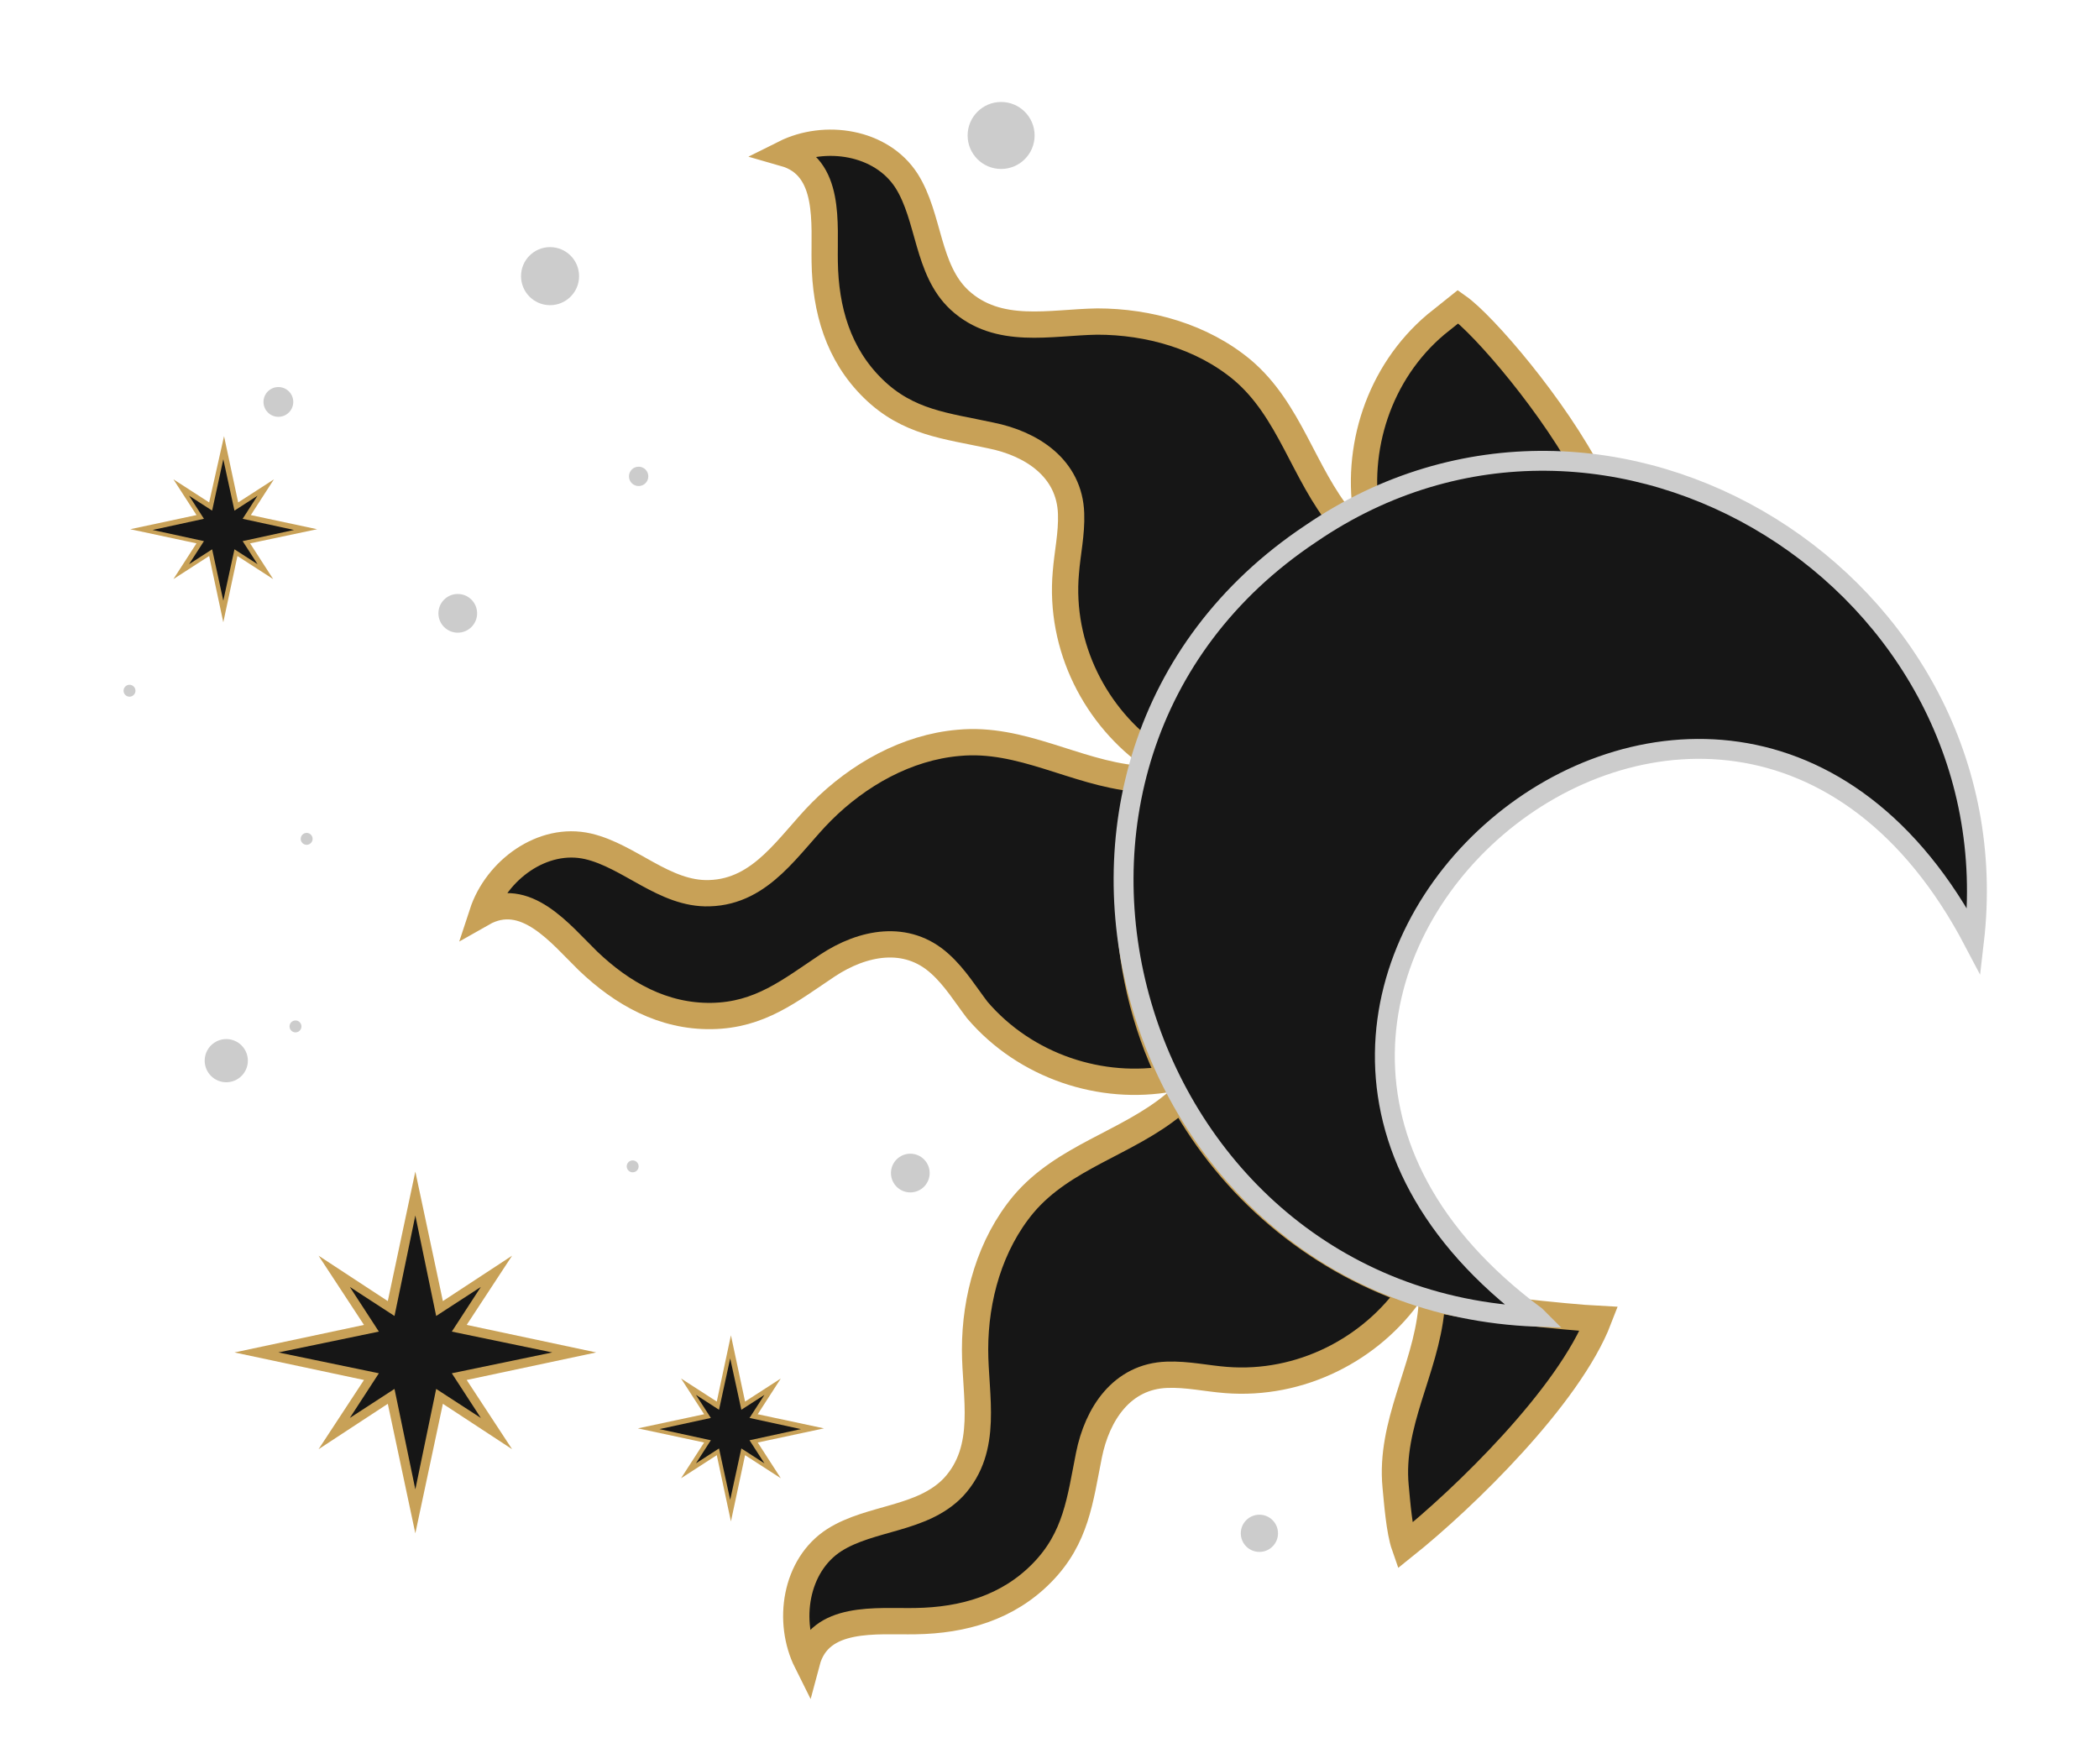 <?xml version="1.0" encoding="utf-8"?>
<!-- Generator: Adobe Illustrator 24.2.0, SVG Export Plug-In . SVG Version: 6.00 Build 0)  -->
<svg version="1.1" id="Calque_1" xmlns="http://www.w3.org/2000/svg" xmlns:xlink="http://www.w3.org/1999/xlink" x="0px" y="0px"
	 viewBox="0 0 282 237" style="enable-background:new 0 0 282 237;" xml:space="preserve">
<style type="text/css">
	.st0{display:none;fill:#161616;stroke:#C8A157;stroke-width:5.343;stroke-miterlimit:10;}
	.st1{fill:#161616;stroke:#C8A157;stroke-width:3.532;stroke-miterlimit:10;}
	.st2{fill:#161616;stroke:#CCCCCC;stroke-width:2.672;stroke-miterlimit:10;}
	.st3{fill:#161616;}
	.st4{fill:#C8A157;}
	.st5{fill:#CCCCCC;}
</style>
<g>
	<polyline class="st0" points="196.5,43.1 1862.5,43.1 1862.5,177.6 202.2,177.6 162,130.5 202.2,43.1 	"/>
	<g>
		<g>
			<g>
				<path class="st1" d="M188.7,207.7c-0.7-2-1-5.9-1.2-8c-0.8-8.4,4-15.6,4.8-23.8c0-0.5,0.1-1,0.1-1.5c3.7,1.1,18.4,2.6,22.4,2.8
					C210.8,187.6,196.7,201.3,188.7,207.7z"/>
			</g>
			<g>
				<path class="st1" d="M108.4,223.3c-2.7-5.4-1.6-13,3.7-16.4c4.9-3.1,11.8-2.7,16-7.1c4.8-5.2,2.9-12.2,2.9-18.5
					c0-6.9,2-14.1,6.5-19.5c5.4-6.4,13.9-8.2,20.2-13.4c0.4-0.3,0.7-0.6,1.1-0.9c6.7,12.1,17.6,21.4,30.8,26
					c-5.4,7.8-14.9,12.7-24.9,11.9c-2.6-0.2-5.2-0.8-7.9-0.7c-6.1,0.2-9.4,5.3-10.5,10.8c-1.2,6-1.7,11.1-6.3,15.8s-10.6,6.4-17,6.5
					C117.8,217.9,110.1,216.9,108.4,223.3z"/>
			</g>
			<g>
				<path class="st1" d="M126.3,129.5c-4.5-4.1-10.4-2.9-15.1,0.2c-5.1,3.4-9.1,6.7-15.6,6.8s-12-3-16.6-7.4
					c-3.7-3.6-8.4-9.7-14.2-6.4c1.9-5.8,8.1-10.4,14.2-9c5.6,1.3,10.3,6.5,16.3,6.3c7.1-0.2,10.7-6.6,15.1-11
					c4.9-4.9,11.4-8.6,18.4-9.2c8.4-0.8,15.6,4,23.8,4.8c0.5,0,0.9,0.1,1.4,0.1c-1.5,5-2.3,10.3-2.3,15.8c0,8.7,2,17,5.6,24.4
					c-9.3,1.7-19.5-1.6-26-9.2C129.7,133.6,128.3,131.3,126.3,129.5z"/>
			</g>
			<g>
				<path class="st1" d="M155,101.8c-7.8-5.4-12.7-14.9-11.8-24.9c0.2-2.6,0.8-5.2,0.7-7.9c-0.2-6.1-5.3-9.4-10.8-10.5
					c-6-1.3-11.1-1.7-15.8-6.3c-4.7-4.6-6.4-10.6-6.5-17c-0.1-5.1,0.9-12.8-5.4-14.6c5.4-2.7,13-1.6,16.4,3.7
					c3.1,4.9,2.7,11.9,7.1,16c5.2,4.8,12.2,3,18.5,2.9c6.9,0,14.1,2,19.5,6.5c6.4,5.4,8.2,13.9,13.4,20.2c0.3,0.4,0.7,0.8,1,1.1
					C169,77.7,159.6,88.6,155,101.8z"/>
			</g>
			<g>
				<path class="st1" d="M183.7,69.7c-1.7-9.3,1.5-19.6,9.2-26.1c1-0.8,2-1.6,3-2.4c3.4,2.4,13,13.5,17.9,23.1l-7.9-0.1
					c-3.1,0.1-6.1,0.4-9,1c-1,0.2-2,0.4-3,0.7c-0.4,0.1-0.9,0.2-1.3,0.4c-0.9,0.2-1.7,0.5-2.6,0.8c0,0,0,0-0.1,0
					C187.9,67.9,185.8,68.8,183.7,69.7z"/>
			</g>
		</g>
		<path class="st2" d="M206.3,176.8c-58.5-43.5,25-114.9,58.9-50.3c5.6-48-48.9-82.3-89.1-54.8c-46.1,30.7-24.6,103.1,30.3,105.2
			L206.3,176.8z"/>
		<g>
			<path class="st3" d="M49.9,178.5l-15.4,3.2l15.4,3.2l-5,7.6l7.6-5l3.2,15.4l3.2-15.4l7.6,5c0,0-2.6-3.9-5-7.6l15.4-3.2
				c0,0-9.3-1.9-15.4-3.2l5-7.6c0,0-3.9,2.6-7.6,5l-3.2-15.4c0,0-1.9,9.3-3.2,15.4l-7.6-5L49.9,178.5z"/>
			<path class="st4" d="M55.8,157.4l3.7,17.4l9.3-6.1l-6.1,9.3l17.4,3.7l-17.4,3.7l6.1,9.3l-9.3-6.1L55.8,206l-3.7-17.4l-9.3,6.1
				l6.1-9.3l-17.4-3.7l17.4-3.7l-6.1-9.3l9.3,6.1L55.8,157.4z M58.6,176.8l-2.8-13.5L53,176.8l-6-3.9l3.9,6l-13.5,2.8l13.5,2.8
				l-3.9,6l6-3.9l2.8,13.5l2.8-13.5l6,3.9l-3.9-6l13.5-2.8l-13.5-2.8l3.9-6L58.6,176.8z"/>
		</g>
		<g>
			<path class="st3" d="M27,69.4l-7.9,1.7l7.9,1.7l-2.6,3.9l3.9-2.6L30,82l1.7-7.9l3.9,2.6c0,0-1.3-2-2.6-3.9l7.9-1.7
				c0,0-4.8-1-7.9-1.7l2.6-3.9c0,0-2,1.3-3.9,2.6L30,60.2c0,0-1,4.8-1.7,7.9l-3.9-2.6L27,69.4z"/>
			<path class="st4" d="M30.1,58.6l1.9,8.9l4.8-3.1l-3.1,4.8l8.9,1.9l-9,1.9l3.1,4.8l-4.8-3.1L30,83.6l-1.9-8.9l-4.8,3.1l3.1-4.8
				l-8.9-1.9l8.9-1.9l-3.1-4.8l4.8,3.1L30.1,58.6z M31.5,68.6L30,61.7l-1.5,6.9l-3.1-2l2,3.1l-6.9,1.5l6.9,1.5l-2,3.1l3.1-2l1.5,6.9
				l1.5-6.9l3.1,2l-2-3.1l6.9-1.5l-6.9-1.5l2-3.1L31.5,68.6z"/>
		</g>
		<g>
			<path class="st3" d="M95.2,190.2l-7.9,1.7l7.9,1.7l-2.6,3.9l3.9-2.6l1.7,7.9l1.7-7.9l3.9,2.6c0,0-1.3-2-2.6-3.9l7.9-1.7
				c0,0-4.8-1-7.9-1.7l2.6-3.9c0,0-2,1.3-3.9,2.6l-1.7-7.9c0,0-1,4.8-1.7,7.9l-3.9-2.6L95.2,190.2z"/>
			<path class="st4" d="M98.2,179.4l1.9,8.9l4.8-3.1l-3.1,4.8l8.9,1.9l-8.9,1.9l3.1,4.8l-4.8-3.1l-1.9,8.9l-1.9-8.9l-4.8,3.1
				l3.1-4.8l-8.9-1.9l8.9-1.9l-3.1-4.8l4.8,3.1L98.2,179.4z M99.6,189.4l-1.5-6.9l-1.5,6.9l-3.1-2l2,3.1l-6.9,1.5l6.9,1.5l-2,3.1
				l3.1-2l1.5,6.9l1.5-6.9l3.1,2l-2-3.1l6.9-1.5l-6.9-1.5l2-3.1L99.6,189.4z"/>
		</g>
		<g>
			<circle class="st5" cx="134.5" cy="18.2" r="4.5"/>
			<circle class="st5" cx="73.9" cy="37.1" r="3.9"/>
			<circle class="st5" cx="61.5" cy="82.4" r="2.6"/>
			<circle class="st5" cx="85.8" cy="64" r="1.3"/>
			<circle class="st5" cx="122.3" cy="157.6" r="2.6"/>
			<circle class="st5" cx="30.4" cy="142.5" r="2.9"/>
			<circle class="st5" cx="17.4" cy="92.8" r="0.8"/>
			<circle class="st5" cx="169.2" cy="206" r="2.5"/>
			<circle class="st5" cx="37.4" cy="54" r="2"/>
			<circle class="st5" cx="39.7" cy="137.9" r="0.8"/>
			<circle class="st5" cx="41.2" cy="112.7" r="0.8"/>
			<circle class="st5" cx="85" cy="156.7" r="0.8"/>
		</g>
	</g>
</g>
</svg>
